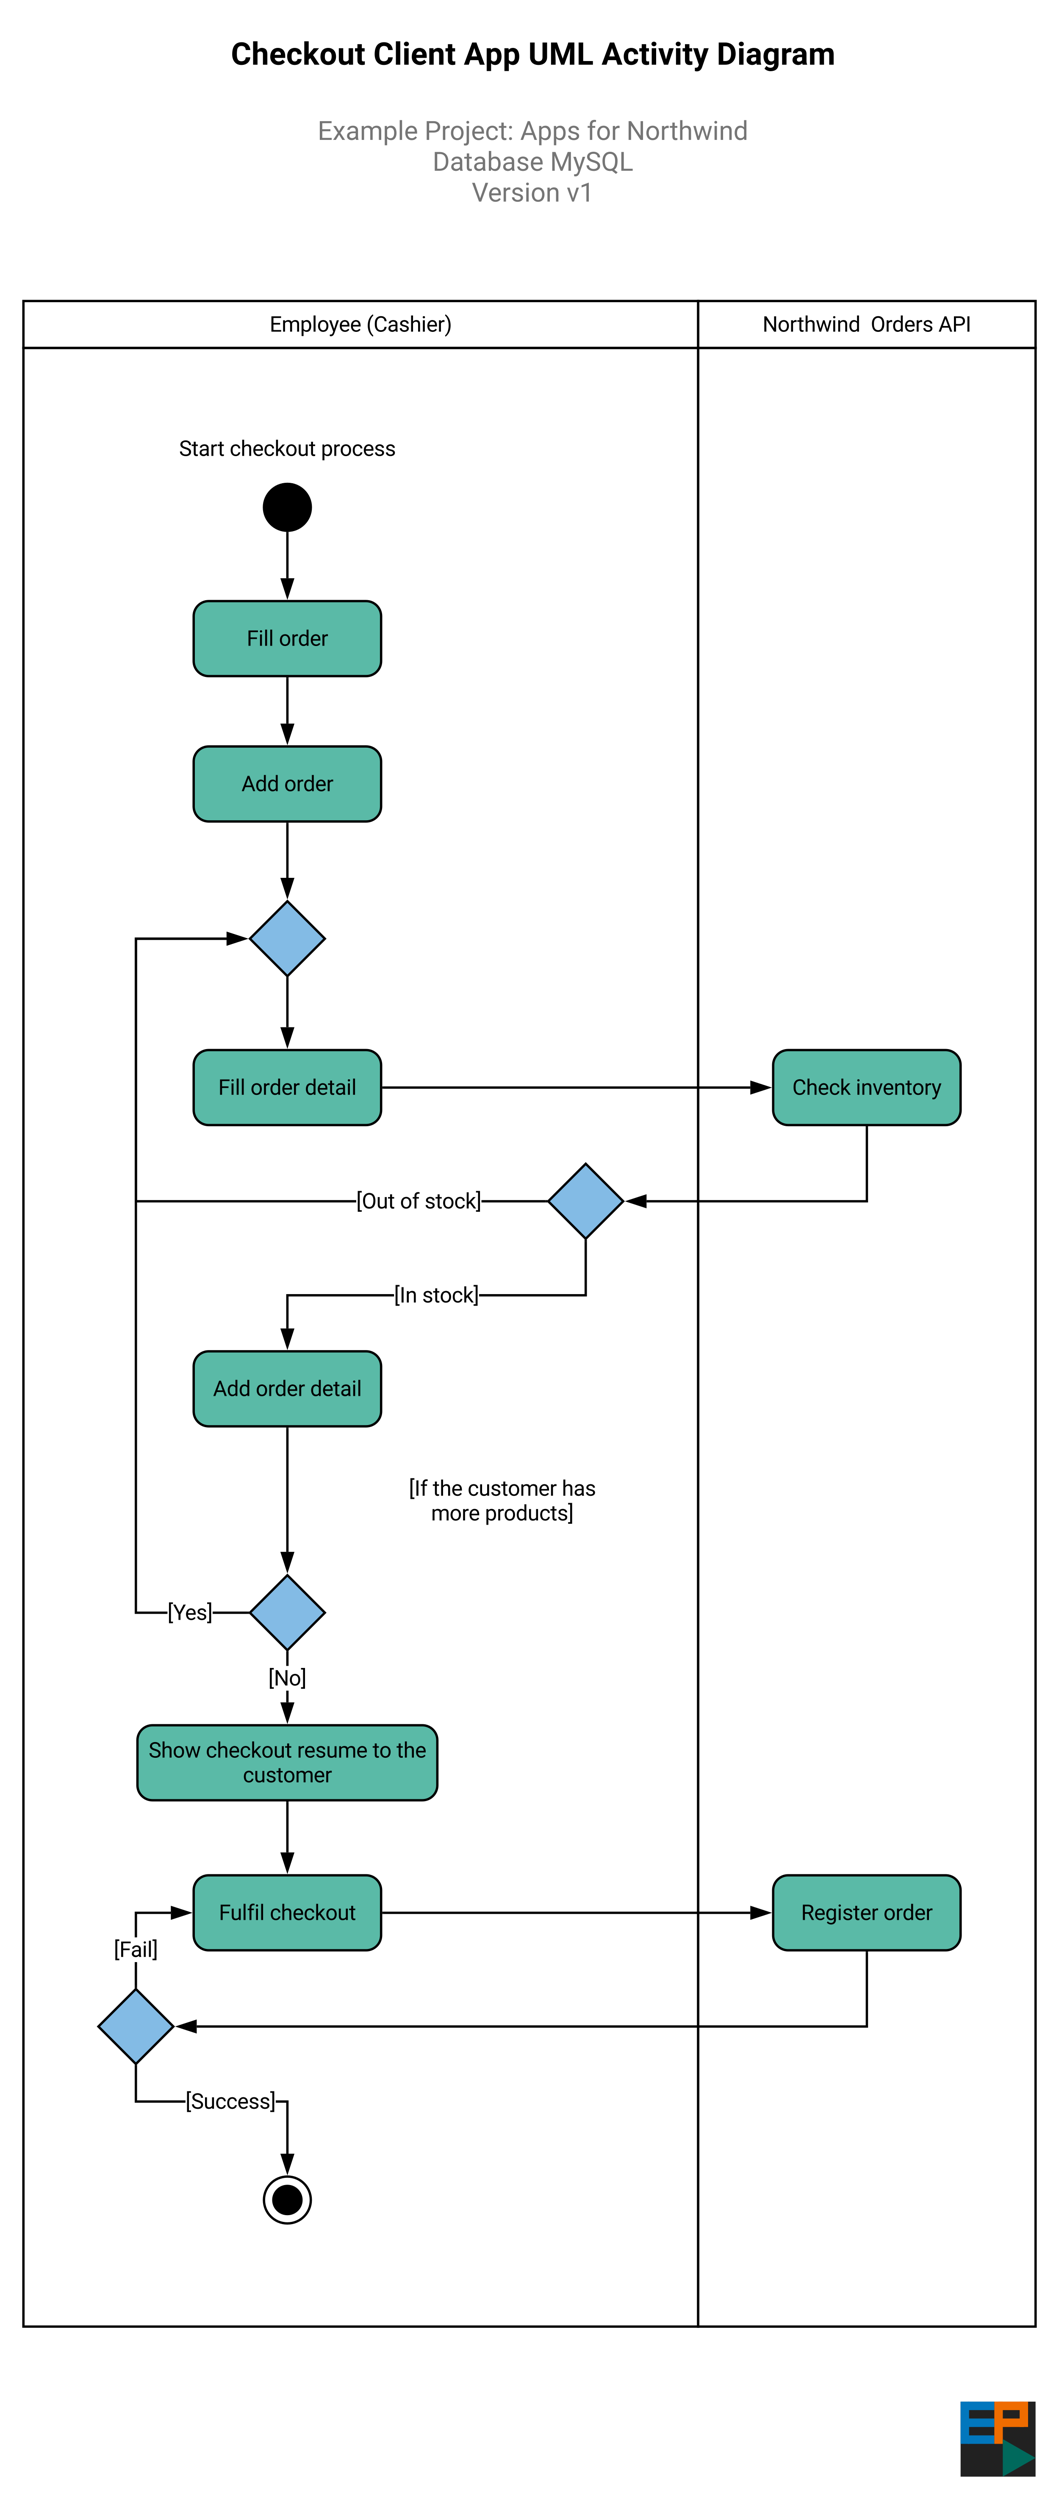 <svg xmlns="http://www.w3.org/2000/svg" xmlns:xlink="http://www.w3.org/1999/xlink" xmlns:lucid="lucid" width="904" height="2132.79"><g transform="translate(-172 -95.208)" lucid:page-tab-id="0_0"><path d="M0 0h1323.2v3676.8H0z" fill="#fff"/><path d="M297.33 448h240v60h-240z" fill="none"/><use xlink:href="#a" transform="matrix(1,0,0,1,297.333,448) translate(27.521 36.152)"/><use xlink:href="#b" transform="matrix(1,0,0,1,297.333,448) translate(70.737 36.152)"/><use xlink:href="#c" transform="matrix(1,0,0,1,297.333,448) translate(148.679 36.152)"/><path d="M350.13 608c-7.07 0-12.8 5.73-12.8 12.8v38.4c0 7.07 5.73 12.8 12.8 12.8h134.4c7.07 0 12.8-5.73 12.8-12.8v-38.4c0-7.07-5.73-12.8-12.8-12.8z" stroke="#000" stroke-width="2" fill="#5abaa7"/><use xlink:href="#d" transform="matrix(1,0,0,1,345.333,616) translate(37.261 30.152)"/><use xlink:href="#e" transform="matrix(1,0,0,1,345.333,616) translate(64.771 30.152)"/><path d="M417.33 864l32 32-32 32-32-32z" stroke="#000" stroke-width="2" fill="#83bbe5"/><path d="M350.13 1248c-7.07 0-12.8 5.73-12.8 12.8v38.4c0 7.07 5.73 12.8 12.8 12.8h134.4c7.07 0 12.8-5.73 12.8-12.8v-38.4c0-7.07-5.73-12.8-12.8-12.8z" stroke="#000" stroke-width="2" fill="#5abaa7"/><use xlink:href="#f" transform="matrix(1,0,0,1,345.333,1256) translate(8.49 30.152)"/><use xlink:href="#g" transform="matrix(1,0,0,1,345.333,1256) translate(44.991 30.152)"/><use xlink:href="#h" transform="matrix(1,0,0,1,345.333,1256) translate(91.415 30.152)"/><path d="M417.33 550v38.5" stroke="#000" stroke-width="2" fill="none"/><path d="M417.3 549l1.03-.03v1.06h-2v-1.15z"/><path d="M417.33 603.76l-4.63-14.26h9.27z" stroke="#000" stroke-width="2"/><path d="M417.33 1439l32 32-32 32-32-32z" stroke="#000" stroke-width="2" fill="#83bbe5"/><path d="M417.33 1314v105.08" stroke="#000" stroke-width="2" fill="none"/><path d="M418.33 1314.03h-2V1313h2z"/><path d="M417.33 1434.35l-4.63-14.27h9.27z" stroke="#000" stroke-width="2"/><path d="M497.33 1349.5H704v60H497.33z" fill="#fff"/><use xlink:href="#i" transform="matrix(1,0,0,1,497.333,1349.5) translate(23.705 21.709)"/><use xlink:href="#j" transform="matrix(1,0,0,1,497.333,1349.5) translate(44.078 21.709)"/><use xlink:href="#k" transform="matrix(1,0,0,1,497.333,1349.5) translate(73.864 21.709)"/><use xlink:href="#l" transform="matrix(1,0,0,1,497.333,1349.5) translate(154.319 21.709)"/><use xlink:href="#m" transform="matrix(1,0,0,1,497.333,1349.5) translate(42.672 42.803)"/><use xlink:href="#n" transform="matrix(1,0,0,1,497.333,1349.5) translate(88.63 42.803)"/><path d="M365.42 897H289v573h25.93v2H287V895h78.42zm17.5 573v2h-29.38v-2z"/><path d="M383.92 1471l1 1h-2.03v-2h2.02zM380.68 896l-14.26 4.64v-9.28z"/><path d="M383.92 896l-18.5 6v-12zm-16.5 3.26l10.03-3.26-10.03-3.26z"/><use xlink:href="#o" transform="matrix(1,0,0,1,314.934,1460.453) translate(0 16.699)"/><path d="M302.13 1567c-7.07 0-12.8 5.73-12.8 12.8v38.4c0 7.07 5.73 12.8 12.8 12.8h230.4c7.07 0 12.8-5.73 12.8-12.8v-38.4c0-7.07-5.73-12.8-12.8-12.8z" stroke="#000" stroke-width="2" fill="#5abaa7"/><use xlink:href="#p" transform="matrix(1,0,0,1,297.333,1575) translate(1.515 19.605)"/><use xlink:href="#b" transform="matrix(1,0,0,1,297.333,1575) translate(50.355 19.605)"/><use xlink:href="#q" transform="matrix(1,0,0,1,297.333,1575) translate(128.297 19.605)"/><use xlink:href="#r" transform="matrix(1,0,0,1,297.333,1575) translate(192.729 19.605)"/><use xlink:href="#s" transform="matrix(1,0,0,1,297.333,1575) translate(213.155 19.605)"/><use xlink:href="#t" transform="matrix(1,0,0,1,297.333,1575) translate(82 40.699)"/><path d="M418.33 1547.5h-2v-10.02h2zm0-31.1h-2v-11h2z"/><path d="M418.33 1505.44h-2v-2.03l1 1 1-1zM417.33 1562.76l-4.63-14.26h9.27z"/><path d="M417.33 1566l-6-18.5h12.02zm-3.26-16.5l3.26 10.03 3.26-10.03z"/><use xlink:href="#u" transform="matrix(1,0,0,1,401.012,1516.388) translate(0 16.699)"/><path d="M350.13 1695c-7.07 0-12.8 5.73-12.8 12.8v38.4c0 7.07 5.73 12.8 12.8 12.8h134.4c7.07 0 12.8-5.73 12.8-12.8v-38.4c0-7.07-5.73-12.8-12.8-12.8z" stroke="#000" stroke-width="2" fill="#5abaa7"/><use xlink:href="#v" transform="matrix(1,0,0,1,345.333,1703) translate(13.513 30.152)"/><use xlink:href="#w" transform="matrix(1,0,0,1,345.333,1703) translate(57.001 30.152)"/><path d="M417.33 1633v42.5" stroke="#000" stroke-width="2" fill="none"/><path d="M418.33 1633.03h-2V1632h2z"/><path d="M417.33 1690.76l-4.63-14.26h9.27z" stroke="#000" stroke-width="2"/><path d="M437.33 1972c0 11.05-8.95 20-20 20-11.04 0-20-8.95-20-20s8.96-20 20-20c11.05 0 20 8.95 20 20z" stroke="#000" stroke-width="2" fill="#fff"/><path d="M429.33 1972c0 6.63-5.37 12-12 12-6.62 0-12-5.37-12-12s5.38-12 12-12c6.63 0 12 5.37 12 12zM437.33 528c0 11.05-8.95 20-20 20-11.04 0-20-8.95-20-20s8.96-20 20-20c11.05 0 20 8.95 20 20z" stroke="#000" stroke-width="2"/><path d="M352.7 115.2h548.46v51.22H352.7z" stroke="#000" stroke-opacity="0" stroke-width="4" fill="#fff" fill-opacity="0"/><use xlink:href="#x" transform="matrix(1,0,0,1,357.708,120.208) translate(11.403 30.196)"/><use xlink:href="#y" transform="matrix(1,0,0,1,357.708,120.208) translate(132.994 30.196)"/><use xlink:href="#z" transform="matrix(1,0,0,1,357.708,120.208) translate(210.221 30.196)"/><use xlink:href="#A" transform="matrix(1,0,0,1,357.708,120.208) translate(265.285 30.196)"/><use xlink:href="#B" transform="matrix(1,0,0,1,357.708,120.208) translate(327.794 30.196)"/><use xlink:href="#C" transform="matrix(1,0,0,1,357.708,120.208) translate(426.12 30.196)"/><path d="M192 392v-40h576v40z" stroke="#000" stroke-width="2" fill="#fff"/><path d="M768 392v1688H192V392z" stroke="#000" stroke-width="2" fill="none"/><use xlink:href="#D" transform="matrix(1,0,0,1,192,352) translate(210.177 26.152)"/><use xlink:href="#E" transform="matrix(1,0,0,1,192,352) translate(292.715 26.152)"/><path d="M768 392v-40h288v40z" stroke="#000" stroke-width="2" fill="#fff"/><path d="M1056 392v1688H768V392z" stroke="#000" stroke-width="2" fill="none"/><use xlink:href="#F" transform="matrix(1,0,0,1,768,352) translate(54.94 26.152)"/><use xlink:href="#G" transform="matrix(1,0,0,1,768,352) translate(147.252 26.152)"/><use xlink:href="#H" transform="matrix(1,0,0,1,768,352) translate(205.066 26.152)"/><path d="M844.8 991c-7.07 0-12.8 5.73-12.8 12.8v38.4c0 7.07 5.73 12.8 12.8 12.8h134.4c7.07 0 12.8-5.73 12.8-12.8v-38.4c0-7.07-5.73-12.8-12.8-12.8z" stroke="#000" stroke-width="2" fill="#5abaa7"/><use xlink:href="#I" transform="matrix(1,0,0,1,840,999) translate(8.363 30.152)"/><use xlink:href="#J" transform="matrix(1,0,0,1,840,999) translate(62.53 30.152)"/><path d="M350.13 991c-7.07 0-12.8 5.73-12.8 12.8v38.4c0 7.07 5.73 12.8 12.8 12.8h134.4c7.07 0 12.8-5.73 12.8-12.8v-38.4c0-7.07-5.73-12.8-12.8-12.8z" stroke="#000" stroke-width="2" fill="#5abaa7"/><use xlink:href="#d" transform="matrix(1,0,0,1,345.333,999) translate(12.986 30.152)"/><use xlink:href="#g" transform="matrix(1,0,0,1,345.333,999) translate(40.496 30.152)"/><use xlink:href="#h" transform="matrix(1,0,0,1,345.333,999) translate(86.919 30.152)"/><path d="M417.33 930.4v41.1" stroke="#000" stroke-width="2" fill="none"/><path d="M417.33 929.4l1-1v2.04h-2v-2.03z"/><path d="M417.33 986.76l-4.63-14.26h9.27z" stroke="#000" stroke-width="2"/><path d="M350.13 732c-7.07 0-12.8 5.73-12.8 12.8v38.4c0 7.07 5.73 12.8 12.8 12.8h134.4c7.07 0 12.8-5.73 12.8-12.8v-38.4c0-7.07-5.73-12.8-12.8-12.8z" stroke="#000" stroke-width="2" fill="#5abaa7"/><use xlink:href="#f" transform="matrix(1,0,0,1,345.333,740) translate(32.766 30.152)"/><use xlink:href="#e" transform="matrix(1,0,0,1,345.333,740) translate(69.267 30.152)"/><path d="M417.33 674v38.5" stroke="#000" stroke-width="2" fill="none"/><path d="M418.33 674.03h-2V673h2z"/><path d="M417.33 727.76l-4.63-14.26h9.27z" stroke="#000" stroke-width="2"/><path d="M417.33 798v46.08" stroke="#000" stroke-width="2" fill="none"/><path d="M418.33 798.03h-2V797h2z"/><path d="M417.33 859.35l-4.63-14.27h9.27z" stroke="#000" stroke-width="2"/><path d="M499.33 1023H812.5" stroke="#000" stroke-width="2" fill="none"/><path d="M499.36 1024h-1.03v-2h1.03z"/><path d="M827.76 1023l-14.26 4.64v-9.28z" stroke="#000" stroke-width="2"/><path d="M672 1088l32 32-32 32-32-32z" stroke="#000" stroke-width="2" fill="#83bbe5"/><path d="M912 1057v63H723.92" stroke="#000" stroke-width="2" fill="none"/><path d="M913 1057.03h-2V1056h2z"/><path d="M708.65 1120l14.27-4.64v9.28z" stroke="#000" stroke-width="2"/><path d="M365.42 897H289v222h187.08v2H287V895h78.42zm272.17 222v2H583v-2z"/><path d="M638.6 1120l1 1h-2.04v-2h2.03zM380.68 896l-14.26 4.64v-9.28z"/><path d="M383.92 896l-18.5 6v-12zm-16.5 3.26l10.03-3.26-10.03-3.26z"/><use xlink:href="#K" transform="matrix(1,0,0,1,476.079,1109.453) translate(0 16.699)"/><use xlink:href="#L" transform="matrix(1,0,0,1,476.079,1109.453) translate(37.406 16.699)"/><use xlink:href="#M" transform="matrix(1,0,0,1,476.079,1109.453) translate(58.377 16.699)"/><path d="M508.35 1201.2h-90.02v27.3h-2v-29.3h92.02zm164.65 0h-92.02v-2H671v-44.8h2z"/><path d="M673 1154.44h-2v-2.03l1 1 1-1zM417.33 1243.76l-4.63-14.26h9.27z"/><path d="M417.33 1247l-6-18.5h12.02zm-3.26-16.5l3.26 10.03 3.26-10.03z"/><use xlink:href="#N" transform="matrix(1,0,0,1,508.355,1189.66) translate(0 16.699)"/><use xlink:href="#M" transform="matrix(1,0,0,1,508.355,1189.66) translate(24.056 16.699)"/><path d="M844.8 1695c-7.07 0-12.8 5.73-12.8 12.8v38.4c0 7.07 5.73 12.8 12.8 12.8h134.4c7.07 0 12.8-5.73 12.8-12.8v-38.4c0-7.07-5.73-12.8-12.8-12.8z" stroke="#000" stroke-width="2" fill="#5abaa7"/><use xlink:href="#O" transform="matrix(1,0,0,1,840,1703) translate(15.851 30.152)"/><use xlink:href="#e" transform="matrix(1,0,0,1,840,1703) translate(86.181 30.152)"/><path d="M499.33 1727H812.5" stroke="#000" stroke-width="2" fill="none"/><path d="M499.36 1728h-1.03v-2h1.03z"/><path d="M827.76 1727l-14.26 4.64v-9.28z" stroke="#000" stroke-width="2"/><path d="M288 1792l32 32-32 32-32-32z" stroke="#000" stroke-width="2" fill="#83bbe5"/><path d="M913 1825H339.92v-2H911v-62h2z"/><path d="M913 1761.03h-2V1760h2zM338.92 1828.64l-14.27-4.64 14.27-4.64z"/><path d="M339.92 1830l-18.5-6 18.5-6zm-12.03-6l10.02 3.26v-6.52zM418.33 1887v45.5h-2V1889h-8.9v-2zm-88 0v2H287v-30.6h2v28.6z"/><path d="M289 1858.44h-2v-2.03l1 1 1-1zM417.33 1947.76l-4.63-14.26h9.27z"/><path d="M417.33 1951l-6-18.5h12.02zm-3.26-16.5l3.26 10.03 3.26-10.03z"/><g><use xlink:href="#P" transform="matrix(1,0,0,1,330.329,1877.453) translate(0 16.699)"/></g><path d="M289 1789.6h-2v-20.56h2zm28.83-61.6H289v19.95h-2V1726h30.83z"/><path d="M289 1791.6l-1-1-1 1v-2.04h2zM333.1 1727l-14.27 4.64v-9.28z"/><path d="M336.33 1727l-18.5 6v-12zm-16.5 3.26l10.03-3.26-10.03-3.26z"/><g><use xlink:href="#Q" transform="matrix(1,0,0,1,269.139,1747.95) translate(0 16.699)"/></g><path d="M434.93 182c0-3.3 2.7-6 6-6h372c3.32 0 6 2.7 6 6v100c0 3.3-2.68 6-6 6h-372c-3.3 0-6-2.7-6-6z" stroke="#000" stroke-opacity="0" stroke-width="3" fill="#fff" fill-opacity="0"/><g><use xlink:href="#R" transform="matrix(1,0,0,1,439.933,181) translate(3.203 33.572)"/><use xlink:href="#S" transform="matrix(1,0,0,1,439.933,181) translate(94.45 33.572)"/><use xlink:href="#T" transform="matrix(1,0,0,1,439.933,181) translate(176.107 33.572)"/><use xlink:href="#U" transform="matrix(1,0,0,1,439.933,181) translate(233.062 33.572)"/><use xlink:href="#V" transform="matrix(1,0,0,1,439.933,181) translate(266.805 33.572)"/><use xlink:href="#W" transform="matrix(1,0,0,1,439.933,181) translate(101.337 59.875)"/><use xlink:href="#X" transform="matrix(1,0,0,1,439.933,181) translate(201.625 59.875)"/><use xlink:href="#Y" transform="matrix(1,0,0,1,439.933,181) translate(134.741 86.177)"/><use xlink:href="#Z" transform="matrix(1,0,0,1,439.933,181) translate(215.784 86.177)"/></g><path d="M992 2144h64v64h-64v-64z" stroke="#000" stroke-opacity="0" stroke-width=".25" fill="#212121"/><path d="M992 2144h7.23v36.03H992V2144z" stroke="#000" stroke-opacity="0" stroke-width=".25" fill="#0277bd"/><path d="M998.4 2144h22.4v7.23h-22.4V2144zM998.4 2158.4h22.4v7.23h-22.4v-7.23zM998.4 2172.8h22.4v7.23h-22.4v-7.23z" stroke="#000" stroke-opacity="0" stroke-width=".25" fill="#0277bd"/><path d="M1020.8 2144h7.23v36.03h-7.23V2144zM1042.43 2144h7.17v21.63h-7.17V2144z" stroke="#000" stroke-opacity="0" stroke-width=".25" fill="#ef6c00"/><path d="M1024.38 2144h21.64v7.23h-21.64V2144zM1024.38 2158.4h21.64v7.23h-21.64v-7.23z" stroke="#000" stroke-opacity="0" stroke-width=".25" fill="#ef6c00"/><path d="M1056 2192l-27.97 16v-32l27.97 16z" stroke="#000" stroke-opacity="0" stroke-width=".25" fill="#00695c"/><defs><path d="M631-137c179 0 314-70 314-231 0-71-25-127-75-166s-141-77-272-115c-165-47-285-106-360-175s-112-154-112-255c0-245 231-397 495-397 206 0 369 89 449 218 43 68 65 142 65 223H942c0-184-129-283-321-283-172 0-299 76-301 236 0 59 26 109 76 150s135 78 256 113c205 59 345 116 436 256 35 53 50 119 50 193-2 256-231 398-507 390C333 12 90-129 80-422h193c0 187 160 285 358 285" id="aa"/><path d="M456 20C285 20 205-92 206-268v-671H9v-143h197v-262h185v262h202v143H391v671c-9 125 92 149 207 118V0c-49 13-96 20-142 20" id="ab"/><path d="M561-1102c238-4 403 126 403 351v498c0 99 13 178 38 237V0H808c-11-21-19-59-26-114C696-25 593 20 474 20c-199 0-368-130-365-320 4-251 214-359 490-356h180v-85c-1-135-86-212-229-212-115 0-232 67-233 171H131c20-205 206-316 430-320zM294-326c0 117 90 185 207 185 122 0 239-75 278-162v-222H634c-227 0-340 66-340 199" id="ac"/><path d="M663-916c-163-27-288 18-338 148V0H140v-1082h180l3 125c61-97 147-145 258-145 36 0 63 5 82 14v172" id="ad"/><g id="a"><use transform="matrix(0.009,0,0,0.009,0,0)" xlink:href="#aa"/><use transform="matrix(0.009,0,0,0.009,10.679,0)" xlink:href="#ab"/><use transform="matrix(0.009,0,0,0.009,16.559,0)" xlink:href="#ac"/><use transform="matrix(0.009,0,0,0.009,26.35,0)" xlink:href="#ad"/><use transform="matrix(0.009,0,0,0.009,32.88,0)" xlink:href="#ab"/></g><path d="M277-555c0 244 77 420 297 424 127 2 249-93 255-210h175C980-127 805 20 574 20 258 20 81-222 92-562c11-319 164-533 481-540 237-5 426 165 431 392H829c-7-133-115-242-256-240-209 4-296 166-296 395" id="ae"/><path d="M589-945c-131 0-219 81-264 174V0H140v-1536h185v585c82-101 189-151 320-151 229 0 346 129 346 387V0H806v-716c-2-153-65-229-217-229" id="af"/><path d="M599-131c141 0 220-65 285-146l113 88C906-50 770 20 589 20 281 21 93-214 93-545c0-223 93-397 233-485 74-48 154-72 240-72 300 2 449 218 445 537v77H278c0 197 129 357 321 357zm227-509c-3-180-88-310-260-310-170 0-264 140-282 310h542" id="ag"/><path d="M442-501L326-380V0H141v-1536h185v929c135-169 291-317 436-475h225L566-630 1036 0H819" id="ah"/><path d="M584 20C278 26 81-227 91-551c10-320 175-545 491-551 308-5 503 247 494 573-9 322-175 543-492 549zm-2-970c-208 0-305 185-305 421 0 216 106 398 307 398 211 0 307-186 307-420 0-214-109-399-309-399" id="ai"/><path d="M491 20c-241-1-355-148-355-398v-704h185v699c0 164 67 246 200 246 141 0 235-53 282-158v-787h185V0H812l-4-107C736-22 630 20 491 20" id="aj"/><g id="b"><use transform="matrix(0.009,0,0,0.009,0,0)" xlink:href="#ae"/><use transform="matrix(0.009,0,0,0.009,9.422,0)" xlink:href="#af"/><use transform="matrix(0.009,0,0,0.009,19.336,0)" xlink:href="#ag"/><use transform="matrix(0.009,0,0,0.009,28.872,0)" xlink:href="#ae"/><use transform="matrix(0.009,0,0,0.009,38.294,0)" xlink:href="#ah"/><use transform="matrix(0.009,0,0,0.009,47.417,0)" xlink:href="#ai"/><use transform="matrix(0.009,0,0,0.009,57.683,0)" xlink:href="#aj"/><use transform="matrix(0.009,0,0,0.009,67.605,0)" xlink:href="#ab"/></g><path d="M632-1102c291 0 422 251 422 573 0 297-141 548-419 549-131 0-235-42-310-125v521H140v-1498h169l9 120c75-93 180-140 314-140zm-53 971c207 0 290-180 290-419 0-218-92-395-292-395-112 0-196 50-252 149v517c55 99 140 148 254 148" id="ak"/><path d="M538-131c121 0 232-49 232-156 0-50-20-88-56-117-73-60-334-92-420-143-92-55-162-110-162-238 0-190 192-317 400-317 223 0 414 129 413 338H759c0-108-110-186-227-186-119 0-215 53-215 159 0 45 18 78 53 101 76 52 331 90 416 139 98 57 169 115 169 251C955-92 760 20 538 20c-176 0-314-68-386-174-38-55-57-115-57-179h185c6 129 116 202 258 202" id="al"/><g id="c"><use transform="matrix(0.009,0,0,0.009,0,0)" xlink:href="#ak"/><use transform="matrix(0.009,0,0,0.009,10.099,0)" xlink:href="#ad"/><use transform="matrix(0.009,0,0,0.009,16.014,0)" xlink:href="#ai"/><use transform="matrix(0.009,0,0,0.009,26.279,0)" xlink:href="#ae"/><use transform="matrix(0.009,0,0,0.009,35.701,0)" xlink:href="#ag"/><use transform="matrix(0.009,0,0,0.009,45.237,0)" xlink:href="#al"/><use transform="matrix(0.009,0,0,0.009,54.519,0)" xlink:href="#al"/></g><path d="M972-643H361V0H169v-1456h902v158H361v498h611v157" id="am"/><path d="M341 0H156v-1082h185V0zm-91-1264c-68 0-108-42-109-105 0-62 41-107 109-107s110 44 110 107-42 105-110 105" id="an"/><path d="M341 0H156v-1536h185V0" id="ao"/><g id="d"><use transform="matrix(0.009,0,0,0.009,0,0)" xlink:href="#am"/><use transform="matrix(0.009,0,0,0.009,9.949,0)" xlink:href="#an"/><use transform="matrix(0.009,0,0,0.009,14.317,0)" xlink:href="#ao"/><use transform="matrix(0.009,0,0,0.009,18.686,0)" xlink:href="#ao"/></g><path d="M520 20C244 20 95-247 95-550c0-298 151-550 427-552 127 0 227 43 301 130v-564h185V0H838l-9-116C755-25 652 20 520 20zm48-965c-210 0-288 177-288 416 0 218 87 392 286 392 117 0 203-53 257-158v-497c-55-102-140-153-255-153" id="ap"/><g id="e"><use transform="matrix(0.009,0,0,0.009,0,0)" xlink:href="#ai"/><use transform="matrix(0.009,0,0,0.009,10.266,0)" xlink:href="#ad"/><use transform="matrix(0.009,0,0,0.009,16.189,0)" xlink:href="#ap"/><use transform="matrix(0.009,0,0,0.009,26.341,0)" xlink:href="#ag"/><use transform="matrix(0.009,0,0,0.009,35.877,0)" xlink:href="#ad"/></g><path d="M973-380H363L226 0H28l556-1456h168L1309 0h-197zM421-538h495l-248-681" id="aq"/><g id="f"><use transform="matrix(0.009,0,0,0.009,0,0)" xlink:href="#aq"/><use transform="matrix(0.009,0,0,0.009,11.742,0)" xlink:href="#ap"/><use transform="matrix(0.009,0,0,0.009,21.894,0)" xlink:href="#ap"/></g><g id="g"><use transform="matrix(0.009,0,0,0.009,0,0)" xlink:href="#ai"/><use transform="matrix(0.009,0,0,0.009,10.266,0)" xlink:href="#ad"/><use transform="matrix(0.009,0,0,0.009,16.189,0)" xlink:href="#ap"/><use transform="matrix(0.009,0,0,0.009,26.341,0)" xlink:href="#ag"/><use transform="matrix(0.009,0,0,0.009,35.877,0)" xlink:href="#ad"/></g><g id="h"><use transform="matrix(0.009,0,0,0.009,0,0)" xlink:href="#ap"/><use transform="matrix(0.009,0,0,0.009,10.151,0)" xlink:href="#ag"/><use transform="matrix(0.009,0,0,0.009,19.688,0)" xlink:href="#ab"/><use transform="matrix(0.009,0,0,0.009,25.567,0)" xlink:href="#ac"/><use transform="matrix(0.009,0,0,0.009,35.358,0)" xlink:href="#an"/><use transform="matrix(0.009,0,0,0.009,39.727,0)" xlink:href="#ao"/></g><path d="M523-1512H332V160h191v152H146v-1976h377v152" id="ar"/><path d="M375 0H183v-1456h192V0" id="as"/><path d="M704-1390c-164-38-297 28-288 194v114h231v143H416V0H231v-939H60v-143h171v-111c-12-274 208-416 483-347" id="at"/><g id="i"><use transform="matrix(0.009,0,0,0.009,0,0)" xlink:href="#ar"/><use transform="matrix(0.009,0,0,0.009,4.772,0)" xlink:href="#as"/><use transform="matrix(0.009,0,0,0.009,9.668,0)" xlink:href="#at"/></g><g id="j"><use transform="matrix(0.009,0,0,0.009,0,0)" xlink:href="#ab"/><use transform="matrix(0.009,0,0,0.009,5.88,0)" xlink:href="#af"/><use transform="matrix(0.009,0,0,0.009,15.794,0)" xlink:href="#ag"/></g><path d="M1240-945c-141 0-250 95-250 227V0H804v-709c0-157-77-236-231-236-121 0-204 52-249 155V0H139v-1082h175l5 120c79-93 186-140 321-140 151 0 254 58 309 174 69-98 181-174 345-174 237 0 362 126 362 377V0h-185v-714c-2-159-67-231-231-231" id="au"/><g id="k"><use transform="matrix(0.009,0,0,0.009,0,0)" xlink:href="#ae"/><use transform="matrix(0.009,0,0,0.009,9.422,0)" xlink:href="#aj"/><use transform="matrix(0.009,0,0,0.009,19.345,0)" xlink:href="#al"/><use transform="matrix(0.009,0,0,0.009,28.626,0)" xlink:href="#ab"/><use transform="matrix(0.009,0,0,0.009,34.33,0)" xlink:href="#ai"/><use transform="matrix(0.009,0,0,0.009,44.596,0)" xlink:href="#au"/><use transform="matrix(0.009,0,0,0.009,60.372,0)" xlink:href="#ag"/><use transform="matrix(0.009,0,0,0.009,69.908,0)" xlink:href="#ad"/></g><g id="l"><use transform="matrix(0.009,0,0,0.009,0,0)" xlink:href="#af"/><use transform="matrix(0.009,0,0,0.009,9.914,0)" xlink:href="#ac"/><use transform="matrix(0.009,0,0,0.009,19.705,0)" xlink:href="#al"/></g><g id="m"><use transform="matrix(0.009,0,0,0.009,0,0)" xlink:href="#au"/><use transform="matrix(0.009,0,0,0.009,15.776,0)" xlink:href="#ai"/><use transform="matrix(0.009,0,0,0.009,26.042,0)" xlink:href="#ad"/><use transform="matrix(0.009,0,0,0.009,31.966,0)" xlink:href="#ag"/></g><path d="M9-1664h378V312H9V160h193v-1672H9v-152" id="av"/><g id="n"><use transform="matrix(0.009,0,0,0.009,0,0)" xlink:href="#ak"/><use transform="matrix(0.009,0,0,0.009,10.099,0)" xlink:href="#ad"/><use transform="matrix(0.009,0,0,0.009,16.014,0)" xlink:href="#ai"/><use transform="matrix(0.009,0,0,0.009,26.279,0)" xlink:href="#ap"/><use transform="matrix(0.009,0,0,0.009,36.431,0)" xlink:href="#aj"/><use transform="matrix(0.009,0,0,0.009,46.354,0)" xlink:href="#ae"/><use transform="matrix(0.009,0,0,0.009,55.775,0)" xlink:href="#ab"/><use transform="matrix(0.009,0,0,0.009,61.655,0)" xlink:href="#al"/><use transform="matrix(0.009,0,0,0.009,70.937,0)" xlink:href="#av"/></g><path d="M613-725l380-731h218L709-543V0H517v-543L15-1456h220" id="aw"/><g id="o"><use transform="matrix(0.009,0,0,0.009,0,0)" xlink:href="#ar"/><use transform="matrix(0.009,0,0,0.009,4.772,0)" xlink:href="#aw"/><use transform="matrix(0.009,0,0,0.009,15.012,0)" xlink:href="#ag"/><use transform="matrix(0.009,0,0,0.009,24.548,0)" xlink:href="#al"/><use transform="matrix(0.009,0,0,0.009,33.829,0)" xlink:href="#av"/></g><path d="M1098-255l208-827h185L1176 0h-150L763-820 507 0H357L43-1082h184l213 810 252-810h149" id="ax"/><g id="p"><use transform="matrix(0.009,0,0,0.009,0,0)" xlink:href="#aa"/><use transform="matrix(0.009,0,0,0.009,10.679,0)" xlink:href="#af"/><use transform="matrix(0.009,0,0,0.009,20.593,0)" xlink:href="#ai"/><use transform="matrix(0.009,0,0,0.009,30.858,0)" xlink:href="#ax"/></g><g id="q"><use transform="matrix(0.009,0,0,0.009,0,0)" xlink:href="#ad"/><use transform="matrix(0.009,0,0,0.009,5.924,0)" xlink:href="#ag"/><use transform="matrix(0.009,0,0,0.009,15.46,0)" xlink:href="#al"/><use transform="matrix(0.009,0,0,0.009,24.741,0)" xlink:href="#aj"/><use transform="matrix(0.009,0,0,0.009,34.664,0)" xlink:href="#au"/><use transform="matrix(0.009,0,0,0.009,50.44,0)" xlink:href="#ag"/></g><g id="r"><use transform="matrix(0.009,0,0,0.009,0,0)" xlink:href="#ab"/><use transform="matrix(0.009,0,0,0.009,5.704,0)" xlink:href="#ai"/></g><g id="s"><use transform="matrix(0.009,0,0,0.009,0,0)" xlink:href="#ab"/><use transform="matrix(0.009,0,0,0.009,5.88,0)" xlink:href="#af"/><use transform="matrix(0.009,0,0,0.009,15.794,0)" xlink:href="#ag"/></g><g id="t"><use transform="matrix(0.009,0,0,0.009,0,0)" xlink:href="#ae"/><use transform="matrix(0.009,0,0,0.009,9.422,0)" xlink:href="#aj"/><use transform="matrix(0.009,0,0,0.009,19.345,0)" xlink:href="#al"/><use transform="matrix(0.009,0,0,0.009,28.626,0)" xlink:href="#ab"/><use transform="matrix(0.009,0,0,0.009,34.33,0)" xlink:href="#ai"/><use transform="matrix(0.009,0,0,0.009,44.596,0)" xlink:href="#au"/><use transform="matrix(0.009,0,0,0.009,60.372,0)" xlink:href="#ag"/><use transform="matrix(0.009,0,0,0.009,69.908,0)" xlink:href="#ad"/></g><path d="M1288 0h-193L362-1122V0H169v-1456h193l735 1127v-1127h191V0" id="ay"/><g id="u"><use transform="matrix(0.009,0,0,0.009,0,0)" xlink:href="#ar"/><use transform="matrix(0.009,0,0,0.009,4.772,0)" xlink:href="#ay"/><use transform="matrix(0.009,0,0,0.009,17.604,0)" xlink:href="#ai"/><use transform="matrix(0.009,0,0,0.009,27.87,0)" xlink:href="#av"/></g><g id="v"><use transform="matrix(0.009,0,0,0.009,0,0)" xlink:href="#am"/><use transform="matrix(0.009,0,0,0.009,9.756,0)" xlink:href="#aj"/><use transform="matrix(0.009,0,0,0.009,19.679,0)" xlink:href="#ao"/><use transform="matrix(0.009,0,0,0.009,24.047,0)" xlink:href="#at"/><use transform="matrix(0.009,0,0,0.009,30.296,0)" xlink:href="#an"/><use transform="matrix(0.009,0,0,0.009,34.664,0)" xlink:href="#ao"/></g><g id="w"><use transform="matrix(0.009,0,0,0.009,0,0)" xlink:href="#ae"/><use transform="matrix(0.009,0,0,0.009,9.422,0)" xlink:href="#af"/><use transform="matrix(0.009,0,0,0.009,19.336,0)" xlink:href="#ag"/><use transform="matrix(0.009,0,0,0.009,28.872,0)" xlink:href="#ae"/><use transform="matrix(0.009,0,0,0.009,38.294,0)" xlink:href="#ah"/><use transform="matrix(0.009,0,0,0.009,47.417,0)" xlink:href="#ai"/><use transform="matrix(0.009,0,0,0.009,57.683,0)" xlink:href="#aj"/><use transform="matrix(0.009,0,0,0.009,67.605,0)" xlink:href="#ab"/></g><path d="M687-225c189-1 272-84 286-260h300c-19 311-251 505-586 505C296 20 86-277 86-686c0-466 174-782 605-790 340-6 557 198 584 514H975c-15-183-92-268-284-268-100 0-173 38-225 108-63 84-76 264-76 443 0 157 24 272 72 345s122 109 225 109" id="az"/><path d="M750-685c-1-124-48-182-173-182-85 0-146 33-184 98V0H104v-1536h289v572c77-92 173-138 289-138 235 0 357 136 357 409V0H750v-685" id="aA"/><path d="M1031-175C952-60 797 20 609 20 287 20 60-206 72-543c12-330 180-559 505-559 309 0 482 214 477 537v118H365c15 134 115 234 263 234 111 0 198-40 261-121zM770-644c5-139-62-226-194-224-130 1-191 97-208 224h402" id="aB"/><path d="M355-556c-2 203 30 338 206 343 102 3 181-63 182-161h271C1001-128 821 17 566 20 242 24 66-212 66-554c0-320 184-548 498-548 262 0 451 167 450 423H743c-1-108-75-193-184-189-162 6-202 123-204 312" id="aC"/><path d="M504-434L400-330V0H111v-1536h289v851c106-137 222-264 333-397h347L689-631 1114 0H782" id="aD"/><path d="M579 20C257 20 58-214 66-551c8-331 182-551 511-551 324 0 514 231 514 572 0 319-198 550-512 550zm-2-888c-169 0-222 141-222 338 0 181 61 317 224 317 170 0 223-137 223-338 0-178-64-317-225-317" id="aE"/><path d="M463 20c-241-1-359-147-359-393v-709h289v699c0 113 51 169 154 169 98 0 165-34 202-102v-766h290V0H767l-8-110C688-23 589 20 463 20" id="aF"/><path d="M457-330c2 83 25 111 111 112 32 0 60-2 85-7V-6c-57 17-115 26-175 26-203 0-310-102-310-307v-583H10v-212h158v-266h289v266h185v212H457v540" id="aG"/><g id="x"><use transform="matrix(0.013,0,0,0.013,0,0)" xlink:href="#az"/><use transform="matrix(0.013,0,0,0.013,17.593,0)" xlink:href="#aA"/><use transform="matrix(0.013,0,0,0.013,32.64,0)" xlink:href="#aB"/><use transform="matrix(0.013,0,0,0.013,47.174,0)" xlink:href="#aC"/><use transform="matrix(0.013,0,0,0.013,61.196,0)" xlink:href="#aD"/><use transform="matrix(0.013,0,0,0.013,75.559,0)" xlink:href="#aE"/><use transform="matrix(0.013,0,0,0.013,90.763,0)" xlink:href="#aF"/><use transform="matrix(0.013,0,0,0.013,105.809,0)" xlink:href="#aG"/></g><path d="M416 0H126v-1536h290V0" id="aH"/><path d="M416 0H126v-1082h290V0zM271-1212c-92 0-162-61-162-150s68-149 162-149c93 0 162 60 162 149s-70 150-162 150" id="aI"/><path d="M750-692c-1-124-48-174-173-175-81 0-142 35-183 104V0H105v-1082h272l9 125c77-97 181-145 311-145 244 0 342 151 342 403V0H750v-692" id="aJ"/><g id="y"><use transform="matrix(0.013,0,0,0.013,0,0)" xlink:href="#az"/><use transform="matrix(0.013,0,0,0.013,17.593,0)" xlink:href="#aH"/><use transform="matrix(0.013,0,0,0.013,24.723,0)" xlink:href="#aI"/><use transform="matrix(0.013,0,0,0.013,31.852,0)" xlink:href="#aB"/><use transform="matrix(0.013,0,0,0.013,46.386,0)" xlink:href="#aJ"/><use transform="matrix(0.013,0,0,0.013,61.445,0)" xlink:href="#aG"/></g><path d="M952-300H426L326 0H7l542-1456h278L1372 0h-319zM507-543h364l-183-545" id="aK"/><path d="M663-1102c295 0 422 250 422 571 0 300-141 549-420 551-109 0-198-38-265-114v510H111v-1498h268l10 106c70-84 161-126 274-126zm133 550c0-175-53-315-209-315-91 0-153 35-187 104v443c35 71 98 107 189 107 138 0 207-113 207-339" id="aL"/><g id="z"><use transform="matrix(0.013,0,0,0.013,0,0)" xlink:href="#aK"/><use transform="matrix(0.013,0,0,0.013,18.092,0)" xlink:href="#aL"/><use transform="matrix(0.013,0,0,0.013,33.23,0)" xlink:href="#aL"/></g><path d="M416-495c-3 181 88 274 258 274 169 0 257-89 257-266v-969h301v959c3 324-227 517-558 517-328 0-557-188-558-506v-970h300v961" id="aM"/><path d="M522-1456L896-400l372-1056h394V0h-301c-7-379 15-728 30-1085L998 0H792L400-1084c15 357 37 705 30 1084H130v-1456h392" id="aN"/><path d="M430-241h637V0H130v-1456h300v1215" id="aO"/><g id="A"><use transform="matrix(0.013,0,0,0.013,0,0)" xlink:href="#aM"/><use transform="matrix(0.013,0,0,0.013,17.698,0)" xlink:href="#aN"/><use transform="matrix(0.013,0,0,0.013,41.252,0)" xlink:href="#aO"/></g><path d="M516-353l201-729h302L654 0H378L13-1082h302" id="aP"/><path d="M515-409l200-673h310L590 168c-66 202-236 321-472 250V199c127 7 198-15 230-107l34-89L3-1082h311" id="aQ"/><g id="B"><use transform="matrix(0.013,0,0,0.013,0,0)" xlink:href="#aK"/><use transform="matrix(0.013,0,0,0.013,18.092,0)" xlink:href="#aC"/><use transform="matrix(0.013,0,0,0.013,32.114,0)" xlink:href="#aG"/><use transform="matrix(0.013,0,0,0.013,41.2,0)" xlink:href="#aI"/><use transform="matrix(0.013,0,0,0.013,48.329,0)" xlink:href="#aP"/><use transform="matrix(0.013,0,0,0.013,61.918,0)" xlink:href="#aI"/><use transform="matrix(0.013,0,0,0.013,69.047,0)" xlink:href="#aG"/><use transform="matrix(0.013,0,0,0.013,78.133,0)" xlink:href="#aQ"/></g><path d="M130 0v-1456h448c435 14 673 299 665 762-5 285-130 500-319 606C822-31 708 0 581 0H130zm809-685c9-311-79-526-361-528H430v972h145c252-2 356-181 364-444" id="aR"/><path d="M552-1102c254-4 435 134 435 383v469c1 103 15 180 43 233V0H738c-13-26-23-58-29-97C639-19 548 20 436 20 238 20 64-113 68-304c5-258 212-357 496-357h133c11-137-29-227-160-227-90 0-156 45-156 131H92c15-231 213-342 460-345zM357-325c0 76 61 124 142 124 88 0 168-45 198-105v-186H589c-152 2-232 51-232 167" id="aS"/><path d="M505 20C221 18 69-239 69-549c0-302 153-553 438-553 119 0 211 41 277 122l12-102h262V-36c-8 305-208 458-520 462-160 1-335-76-403-170L263 80c72 81 159 121 262 121 172 1 260-107 243-294C701-18 614 20 505 20zm76-887c-165 0-223 147-223 339 0 172 66 314 221 314 88 0 151-33 189-99v-455c-39-66-101-99-187-99" id="aT"/><path d="M719-811c-143-24-279 1-319 103V0H111v-1082h273l8 129c74-124 180-175 331-136" id="aU"/><path d="M741-689c-2-124-40-177-163-178-82 0-141 34-178 102V0H111v-1082h271l9 121c77-94 180-141 311-141 139 0 235 55 287 165 76-110 184-165 325-165 249 0 348 151 348 411V0h-290v-690c-2-123-39-176-163-177-87 0-147 41-180 124l1 743H741v-689" id="aV"/><g id="C"><use transform="matrix(0.013,0,0,0.013,0,0)" xlink:href="#aR"/><use transform="matrix(0.013,0,0,0.013,17.475,0)" xlink:href="#aI"/><use transform="matrix(0.013,0,0,0.013,24.604,0)" xlink:href="#aS"/><use transform="matrix(0.013,0,0,0.013,39.02,0)" xlink:href="#aT"/><use transform="matrix(0.013,0,0,0.013,54.369,0)" xlink:href="#aU"/><use transform="matrix(0.013,0,0,0.013,63.782,0)" xlink:href="#aS"/><use transform="matrix(0.013,0,0,0.013,78.198,0)" xlink:href="#aV"/></g><path d="M992-673H361v516h733V0H169v-1456h915v158H361v468h631v157" id="aW"/><path d="M494-271l252-811h198L509 167C425 381 299 474 84 421V271c167 16 242-37 283-173l41-110L22-1082h202" id="aX"/><g id="D"><use transform="matrix(0.009,0,0,0.009,0,0)" xlink:href="#aW"/><use transform="matrix(0.009,0,0,0.009,10.23,0)" xlink:href="#au"/><use transform="matrix(0.009,0,0,0.009,26.007,0)" xlink:href="#ak"/><use transform="matrix(0.009,0,0,0.009,36.105,0)" xlink:href="#ao"/><use transform="matrix(0.009,0,0,0.009,40.474,0)" xlink:href="#ai"/><use transform="matrix(0.009,0,0,0.009,50.607,0)" xlink:href="#aX"/><use transform="matrix(0.009,0,0,0.009,59.01,0)" xlink:href="#ag"/><use transform="matrix(0.009,0,0,0.009,68.546,0)" xlink:href="#ag"/></g><path d="M319-664C304-226 428 158 661 357l-38 113c-89-49-172-133-254-248C142-97 71-578 194-1025c67-244 240-513 429-618l38 122c-201 153-330 502-342 857" id="aY"/><path d="M688-137c238 0 323-102 359-325h193c-32 297-228 482-552 482-361 0-569-299-569-680 0-197 8-360 73-497 88-186 257-317 513-319 316-2 509 195 535 488h-193c-31-212-118-330-342-330-272 0-397 224-393 523v141c-3 282 115 517 376 517" id="aZ"/><path d="M38 357C331 141 457-487 337-984c-53-219-157-429-299-546l39-113c190 106 362 378 431 621 75 268 76 597 0 868C440 88 266 365 77 470" id="ba"/><g id="E"><use transform="matrix(0.009,0,0,0.009,0,0)" xlink:href="#aY"/><use transform="matrix(0.009,0,0,0.009,6.152,0)" xlink:href="#aZ"/><use transform="matrix(0.009,0,0,0.009,17.868,0)" xlink:href="#ac"/><use transform="matrix(0.009,0,0,0.009,27.659,0)" xlink:href="#al"/><use transform="matrix(0.009,0,0,0.009,36.94,0)" xlink:href="#af"/><use transform="matrix(0.009,0,0,0.009,46.854,0)" xlink:href="#an"/><use transform="matrix(0.009,0,0,0.009,51.223,0)" xlink:href="#ag"/><use transform="matrix(0.009,0,0,0.009,60.759,0)" xlink:href="#ad"/><use transform="matrix(0.009,0,0,0.009,66.85,0)" xlink:href="#ba"/></g><path d="M589-945c-131 0-219 81-264 174V0H140v-1082h175l6 136c83-104 191-156 324-156 229 0 346 129 346 387V0H806v-716c-2-153-65-229-217-229" id="bb"/><g id="F"><use transform="matrix(0.009,0,0,0.009,0,0)" xlink:href="#ay"/><use transform="matrix(0.009,0,0,0.009,12.832,0)" xlink:href="#ai"/><use transform="matrix(0.009,0,0,0.009,23.098,0)" xlink:href="#ad"/><use transform="matrix(0.009,0,0,0.009,29.628,0)" xlink:href="#ab"/><use transform="matrix(0.009,0,0,0.009,35.508,0)" xlink:href="#af"/><use transform="matrix(0.009,0,0,0.009,45.422,0)" xlink:href="#ax"/><use transform="matrix(0.009,0,0,0.009,58.948,0)" xlink:href="#an"/><use transform="matrix(0.009,0,0,0.009,63.316,0)" xlink:href="#bb"/><use transform="matrix(0.009,0,0,0.009,73.248,0)" xlink:href="#ap"/></g><path d="M703-1476c426 0 599 333 586 795-11 408-187 701-584 701-422 0-587-333-587-793 0-282 106-507 280-617 89-56 190-86 305-86zm2 1333c312 0 393-279 393-632 0-308-116-536-395-536-269 0-394 232-394 523v107c-4 298 123 538 396 538" id="bc"/><g id="G"><use transform="matrix(0.009,0,0,0.009,0,0)" xlink:href="#bc"/><use transform="matrix(0.009,0,0,0.009,12.375,0)" xlink:href="#ad"/><use transform="matrix(0.009,0,0,0.009,18.299,0)" xlink:href="#ap"/><use transform="matrix(0.009,0,0,0.009,28.45,0)" xlink:href="#ag"/><use transform="matrix(0.009,0,0,0.009,37.986,0)" xlink:href="#ad"/><use transform="matrix(0.009,0,0,0.009,44.077,0)" xlink:href="#al"/></g><path d="M1216-1011c-1 297-202 441-512 441H361V0H169v-1456h537c297-6 510 164 510 445zm-192 2c1-178-126-288-307-289H361v571h345c196 1 318-92 318-282" id="bd"/><g id="H"><use transform="matrix(0.009,0,0,0.009,0,0)" xlink:href="#aq"/><use transform="matrix(0.009,0,0,0.009,11.742,0)" xlink:href="#bd"/><use transform="matrix(0.009,0,0,0.009,23.098,0)" xlink:href="#as"/></g><g id="I"><use transform="matrix(0.009,0,0,0.009,0,0)" xlink:href="#aZ"/><use transform="matrix(0.009,0,0,0.009,11.716,0)" xlink:href="#af"/><use transform="matrix(0.009,0,0,0.009,21.63,0)" xlink:href="#ag"/><use transform="matrix(0.009,0,0,0.009,31.166,0)" xlink:href="#ae"/><use transform="matrix(0.009,0,0,0.009,40.588,0)" xlink:href="#ah"/></g><path d="M497-251l268-831h189L566 0H425L33-1082h189" id="be"/><g id="J"><use transform="matrix(0.009,0,0,0.009,0,0)" xlink:href="#an"/><use transform="matrix(0.009,0,0,0.009,4.368,0)" xlink:href="#bb"/><use transform="matrix(0.009,0,0,0.009,14.3,0)" xlink:href="#be"/><use transform="matrix(0.009,0,0,0.009,22.904,0)" xlink:href="#ag"/><use transform="matrix(0.009,0,0,0.009,32.44,0)" xlink:href="#bb"/><use transform="matrix(0.009,0,0,0.009,42.372,0)" xlink:href="#ab"/><use transform="matrix(0.009,0,0,0.009,48.076,0)" xlink:href="#ai"/><use transform="matrix(0.009,0,0,0.009,58.342,0)" xlink:href="#ad"/><use transform="matrix(0.009,0,0,0.009,64.591,0)" xlink:href="#aX"/></g><g id="K"><use transform="matrix(0.009,0,0,0.009,0,0)" xlink:href="#ar"/><use transform="matrix(0.009,0,0,0.009,4.772,0)" xlink:href="#bc"/><use transform="matrix(0.009,0,0,0.009,17.147,0)" xlink:href="#aj"/><use transform="matrix(0.009,0,0,0.009,27.07,0)" xlink:href="#ab"/></g><g id="L"><use transform="matrix(0.009,0,0,0.009,0,0)" xlink:href="#ai"/><use transform="matrix(0.009,0,0,0.009,10.266,0)" xlink:href="#at"/></g><g id="M"><use transform="matrix(0.009,0,0,0.009,0,0)" xlink:href="#al"/><use transform="matrix(0.009,0,0,0.009,9.281,0)" xlink:href="#ab"/><use transform="matrix(0.009,0,0,0.009,14.985,0)" xlink:href="#ai"/><use transform="matrix(0.009,0,0,0.009,25.251,0)" xlink:href="#ae"/><use transform="matrix(0.009,0,0,0.009,34.673,0)" xlink:href="#ah"/><use transform="matrix(0.009,0,0,0.009,43.796,0)" xlink:href="#av"/></g><g id="N"><use transform="matrix(0.009,0,0,0.009,0,0)" xlink:href="#ar"/><use transform="matrix(0.009,0,0,0.009,4.772,0)" xlink:href="#as"/><use transform="matrix(0.009,0,0,0.009,9.668,0)" xlink:href="#bb"/></g><path d="M1161-1018c0 201-122 330-278 388l342 618V0h-206L703-589H361V0H168v-1456h482c310-2 511 139 511 438zm-193 0c0-187-120-280-313-280H361v552h295c179 3 313-101 312-272" id="bf"/><path d="M521 20C240 20 96-239 96-550c0-303 147-552 427-552 132 0 235 47 309 140l9-120h169V-26c4 277-183 454-459 452-165-1-334-81-400-187l96-111c79 98 176 147 291 147 180 1 288-109 286-290v-93C750-23 649 20 521 20zm48-965c-209 0-287 178-287 416 0 217 86 392 285 392 117 0 202-53 257-159v-494c-57-103-142-155-255-155" id="bg"/><g id="O"><use transform="matrix(0.009,0,0,0.009,0,0)" xlink:href="#bf"/><use transform="matrix(0.009,0,0,0.009,11.083,0)" xlink:href="#ag"/><use transform="matrix(0.009,0,0,0.009,20.619,0)" xlink:href="#bg"/><use transform="matrix(0.009,0,0,0.009,30.718,0)" xlink:href="#an"/><use transform="matrix(0.009,0,0,0.009,35.086,0)" xlink:href="#al"/><use transform="matrix(0.009,0,0,0.009,44.367,0)" xlink:href="#ab"/><use transform="matrix(0.009,0,0,0.009,50.247,0)" xlink:href="#ag"/><use transform="matrix(0.009,0,0,0.009,59.783,0)" xlink:href="#ad"/></g><g id="P"><use transform="matrix(0.009,0,0,0.009,0,0)" xlink:href="#ar"/><use transform="matrix(0.009,0,0,0.009,4.772,0)" xlink:href="#aa"/><use transform="matrix(0.009,0,0,0.009,15.451,0)" xlink:href="#aj"/><use transform="matrix(0.009,0,0,0.009,25.374,0)" xlink:href="#ae"/><use transform="matrix(0.009,0,0,0.009,34.796,0)" xlink:href="#ae"/><use transform="matrix(0.009,0,0,0.009,44.218,0)" xlink:href="#ag"/><use transform="matrix(0.009,0,0,0.009,53.754,0)" xlink:href="#al"/><use transform="matrix(0.009,0,0,0.009,63.035,0)" xlink:href="#al"/><use transform="matrix(0.009,0,0,0.009,72.316,0)" xlink:href="#av"/></g><g id="Q"><use transform="matrix(0.009,0,0,0.009,0,0)" xlink:href="#ar"/><use transform="matrix(0.009,0,0,0.009,4.772,0)" xlink:href="#am"/><use transform="matrix(0.009,0,0,0.009,14.423,0)" xlink:href="#ac"/><use transform="matrix(0.009,0,0,0.009,24.214,0)" xlink:href="#an"/><use transform="matrix(0.009,0,0,0.009,28.582,0)" xlink:href="#ao"/><use transform="matrix(0.009,0,0,0.009,32.95,0)" xlink:href="#av"/></g><path fill="#757575" d="M992-673H361v516h733V0H169v-1456h915v158H361v468h631v157" id="bh"/><path fill="#757575" d="M503-687l240-395h216L605-547 970 0H756L506-405 256 0H41l365-547-354-535h214" id="bi"/><path fill="#757575" d="M561-1102c238-4 403 126 403 351v498c0 99 13 178 38 237V0H808c-11-21-19-59-26-114C696-25 593 20 474 20c-199 0-368-130-365-320 4-251 214-359 490-356h180v-85c-1-135-86-212-229-212-115 0-232 67-233 171H131c20-205 206-316 430-320zM294-326c0 117 90 185 207 185 122 0 239-75 278-162v-222H634c-227 0-340 66-340 199" id="bj"/><path fill="#757575" d="M1240-945c-141 0-250 95-250 227V0H804v-709c0-157-77-236-231-236-121 0-204 52-249 155V0H139v-1082h175l5 120c79-93 186-140 321-140 151 0 254 58 309 174 69-98 181-174 345-174 237 0 362 126 362 377V0h-185v-714c-2-159-67-231-231-231" id="bk"/><path fill="#757575" d="M632-1102c291 0 422 251 422 573 0 297-141 548-419 549-131 0-235-42-310-125v521H140v-1498h169l9 120c75-93 180-140 314-140zm-53 971c207 0 290-180 290-419 0-218-92-395-292-395-112 0-196 50-252 149v517c55 99 140 148 254 148" id="bl"/><path fill="#757575" d="M341 0H156v-1536h185V0" id="bm"/><path fill="#757575" d="M599-131c141 0 220-65 285-146l113 88C906-50 770 20 589 20 281 21 93-214 93-545c0-223 93-397 233-485 74-48 154-72 240-72 300 2 449 218 445 537v77H278c0 197 129 357 321 357zm227-509c-3-180-88-310-260-310-170 0-264 140-282 310h542" id="bn"/><g id="R"><use transform="matrix(0.011,0,0,0.011,0,0)" xlink:href="#bh"/><use transform="matrix(0.011,0,0,0.011,12.757,0)" xlink:href="#bi"/><use transform="matrix(0.011,0,0,0.011,23.88,0)" xlink:href="#bj"/><use transform="matrix(0.011,0,0,0.011,36.089,0)" xlink:href="#bk"/><use transform="matrix(0.011,0,0,0.011,55.76,0)" xlink:href="#bl"/><use transform="matrix(0.011,0,0,0.011,68.353,0)" xlink:href="#bm"/><use transform="matrix(0.011,0,0,0.011,73.799,0)" xlink:href="#bn"/></g><path fill="#757575" d="M1216-1011c-1 297-202 441-512 441H361V0H169v-1456h537c297-6 510 164 510 445zm-192 2c1-178-126-288-307-289H361v571h345c196 1 318-92 318-282" id="bo"/><path fill="#757575" d="M663-916c-163-27-288 18-338 148V0H140v-1082h180l3 125c61-97 147-145 258-145 36 0 63 5 82 14v172" id="bp"/><path fill="#757575" d="M584 20C278 26 81-227 91-551c10-320 175-545 491-551 308-5 503 247 494 573-9 322-175 543-492 549zm-2-970c-208 0-305 185-305 421 0 216 106 398 307 398 211 0 307-186 307-420 0-214-109-399-309-399" id="bq"/><path fill="#757575" d="M19 279c92 0 127-48 127-150v-1211h185V125c0 208-94 312-283 312-41 0-78-6-113-18V271c21 5 49 8 84 8zm216-1543c-68 0-107-42-108-105 0-61 42-107 108-107 68 0 110 44 110 107s-42 105-110 105" id="br"/><path fill="#757575" d="M277-555c0 244 77 420 297 424 127 2 249-93 255-210h175C980-127 805 20 574 20 258 20 81-222 92-562c11-319 164-533 481-540 237-5 426 165 431 392H829c-7-133-115-242-256-240-209 4-296 166-296 395" id="bs"/><path fill="#757575" d="M456 20C285 20 205-92 206-268v-671H9v-143h197v-262h185v262h202v143H391v671c-9 125 92 149 207 118V0c-49 13-96 20-142 20" id="bt"/><path fill="#757575" d="M248 11c-71 0-114-43-114-108 0-67 42-112 114-112s116 45 116 112c-1 65-45 108-116 108zm1-883c-71 0-114-43-114-108 0-67 42-112 114-112s116 45 116 112c-1 65-45 108-116 108" id="bu"/><g id="S"><use transform="matrix(0.011,0,0,0.011,0,0)" xlink:href="#bo"/><use transform="matrix(0.011,0,0,0.011,14.159,0)" xlink:href="#bp"/><use transform="matrix(0.011,0,0,0.011,21.535,0)" xlink:href="#bq"/><use transform="matrix(0.011,0,0,0.011,34.335,0)" xlink:href="#br"/><use transform="matrix(0.011,0,0,0.011,39.694,0)" xlink:href="#bn"/><use transform="matrix(0.011,0,0,0.011,51.585,0)" xlink:href="#bs"/><use transform="matrix(0.011,0,0,0.011,63.333,0)" xlink:href="#bt"/><use transform="matrix(0.011,0,0,0.011,70.665,0)" xlink:href="#bu"/></g><path fill="#757575" d="M973-380H363L226 0H28l556-1456h168L1309 0h-197zM421-538h495l-248-681" id="bv"/><path fill="#757575" d="M538-131c121 0 232-49 232-156 0-50-20-88-56-117-73-60-334-92-420-143-92-55-162-110-162-238 0-190 192-317 400-317 223 0 414 129 413 338H759c0-108-110-186-227-186-119 0-215 53-215 159 0 45 18 78 53 101 76 52 331 90 416 139 98 57 169 115 169 251C955-92 760 20 538 20c-176 0-314-68-386-174-38-55-57-115-57-179h185c6 129 116 202 258 202" id="bw"/><g id="T"><use transform="matrix(0.011,0,0,0.011,0,0)" xlink:href="#bv"/><use transform="matrix(0.011,0,0,0.011,14.641,0)" xlink:href="#bl"/><use transform="matrix(0.011,0,0,0.011,27.234,0)" xlink:href="#bl"/><use transform="matrix(0.011,0,0,0.011,39.826,0)" xlink:href="#bw"/></g><path fill="#757575" d="M704-1390c-164-38-297 28-288 194v114h231v143H416V0H231v-939H60v-143h171v-111c-12-274 208-416 483-347" id="bx"/><g id="U"><use transform="matrix(0.011,0,0,0.011,0,0)" xlink:href="#bx"/><use transform="matrix(0.011,0,0,0.011,7.792,0)" xlink:href="#bq"/><use transform="matrix(0.011,0,0,0.011,20.592,0)" xlink:href="#bp"/></g><path fill="#757575" d="M1288 0h-193L362-1122V0H169v-1456h193l735 1127v-1127h191V0" id="by"/><path fill="#757575" d="M589-945c-131 0-219 81-264 174V0H140v-1536h185v585c82-101 189-151 320-151 229 0 346 129 346 387V0H806v-716c-2-153-65-229-217-229" id="bz"/><path fill="#757575" d="M1098-255l208-827h185L1176 0h-150L763-820 507 0H357L43-1082h184l213 810 252-810h149" id="bA"/><path fill="#757575" d="M341 0H156v-1082h185V0zm-91-1264c-68 0-108-42-109-105 0-62 41-107 109-107s110 44 110 107-42 105-110 105" id="bB"/><path fill="#757575" d="M589-945c-131 0-219 81-264 174V0H140v-1082h175l6 136c83-104 191-156 324-156 229 0 346 129 346 387V0H806v-716c-2-153-65-229-217-229" id="bC"/><path fill="#757575" d="M520 20C244 20 95-247 95-550c0-298 151-550 427-552 127 0 227 43 301 130v-564h185V0H838l-9-116C755-25 652 20 520 20zm48-965c-210 0-288 177-288 416 0 218 87 392 286 392 117 0 203-53 257-158v-497c-55-102-140-153-255-153" id="bD"/><g id="V"><use transform="matrix(0.011,0,0,0.011,0,0)" xlink:href="#by"/><use transform="matrix(0.011,0,0,0.011,16,0)" xlink:href="#bq"/><use transform="matrix(0.011,0,0,0.011,28.801,0)" xlink:href="#bp"/><use transform="matrix(0.011,0,0,0.011,36.943,0)" xlink:href="#bt"/><use transform="matrix(0.011,0,0,0.011,44.275,0)" xlink:href="#bz"/><use transform="matrix(0.011,0,0,0.011,56.637,0)" xlink:href="#bA"/><use transform="matrix(0.011,0,0,0.011,73.503,0)" xlink:href="#bB"/><use transform="matrix(0.011,0,0,0.011,78.95,0)" xlink:href="#bC"/><use transform="matrix(0.011,0,0,0.011,91.334,0)" xlink:href="#bD"/></g><path fill="#757575" d="M1222-777c17 480-206 763-650 777H169v-1456h411c408 9 627 269 642 679zm-190 4c3-312-149-522-447-525H361v1141h202c308 0 473-209 469-531v-85" id="bE"/><path fill="#757575" d="M634-1102c292 0 422 254 422 573 0 298-143 547-420 549-137 0-242-48-317-145L310 0H140v-1536h185v573c75-93 178-139 309-139zm-44 965c207 0 281-175 281-413 0-224-79-395-283-395-122 0-210 57-263 170v468c57 113 145 170 265 170" id="bF"/><g id="W"><use transform="matrix(0.011,0,0,0.011,0,0)" xlink:href="#bE"/><use transform="matrix(0.011,0,0,0.011,14.718,0)" xlink:href="#bj"/><use transform="matrix(0.011,0,0,0.011,26.927,0)" xlink:href="#bt"/><use transform="matrix(0.011,0,0,0.011,34.258,0)" xlink:href="#bj"/><use transform="matrix(0.011,0,0,0.011,46.467,0)" xlink:href="#bF"/><use transform="matrix(0.011,0,0,0.011,59.059,0)" xlink:href="#bj"/><use transform="matrix(0.011,0,0,0.011,71.268,0)" xlink:href="#bw"/><use transform="matrix(0.011,0,0,0.011,82.841,0)" xlink:href="#bn"/></g><path fill="#757575" d="M417-1456L893-268l476-1188h249V0h-192c-4-403 4-794 18-1179L966 0H819L342-1176c15 384 23 773 19 1176H169v-1456h248" id="bG"/><path fill="#757575" d="M494-271l252-811h198L509 167C425 381 299 474 84 421V271c167 16 242-37 283-173l41-110L22-1082h202" id="bH"/><path fill="#757575" d="M631-137c179 0 314-70 314-231 0-71-25-127-75-166s-141-77-272-115c-165-47-285-106-360-175s-112-154-112-255c0-245 231-397 495-397 206 0 369 89 449 218 43 68 65 142 65 223H942c0-184-129-283-321-283-172 0-299 76-301 236 0 59 26 109 76 150s135 78 256 113c205 59 345 116 436 256 35 53 50 119 50 193-2 256-231 398-507 390C333 12 90-129 80-422h193c0 187 160 285 358 285" id="bI"/><path fill="#757575" d="M1281-774c0 326-74 568-255 695l260 204-131 121L848 2C681 41 515 15 391-64 196-188 109-439 109-773c0-282 107-505 279-617 171-112 445-111 616-1 174 112 277 332 277 617zM696-143c312 0 393-279 393-632 0-307-114-536-395-536-268 0-393 232-393 523v107c-3 297 122 538 395 538" id="bJ"/><path fill="#757575" d="M362-157h690V0H169v-1456h193v1299" id="bK"/><g id="X"><use transform="matrix(0.011,0,0,0.011,0,0)" xlink:href="#bG"/><use transform="matrix(0.011,0,0,0.011,19.595,0)" xlink:href="#bH"/><use transform="matrix(0.011,0,0,0.011,30.215,0)" xlink:href="#bI"/><use transform="matrix(0.011,0,0,0.011,43.53,0)" xlink:href="#bJ"/><use transform="matrix(0.011,0,0,0.011,58.961,0)" xlink:href="#bK"/></g><path fill="#757575" d="M651-255l416-1201h210L737 0H567L28-1456h209" id="bL"/><g id="Y"><use transform="matrix(0.011,0,0,0.011,0,0)" xlink:href="#bL"/><use transform="matrix(0.011,0,0,0.011,13.798,0)" xlink:href="#bn"/><use transform="matrix(0.011,0,0,0.011,25.688,0)" xlink:href="#bp"/><use transform="matrix(0.011,0,0,0.011,33.283,0)" xlink:href="#bw"/><use transform="matrix(0.011,0,0,0.011,44.856,0)" xlink:href="#bB"/><use transform="matrix(0.011,0,0,0.011,50.303,0)" xlink:href="#bq"/><use transform="matrix(0.011,0,0,0.011,63.103,0)" xlink:href="#bC"/></g><path fill="#757575" d="M497-251l268-831h189L566 0H425L33-1082h189" id="bM"/><path fill="#757575" d="M729 0H543v-1233l-373 137v-168l530-199h29V0" id="bN"/><g id="Z"><use transform="matrix(0.011,0,0,0.011,0,0)" xlink:href="#bM"/><use transform="matrix(0.011,0,0,0.011,10.872,0)" xlink:href="#bN"/></g></defs></g></svg>